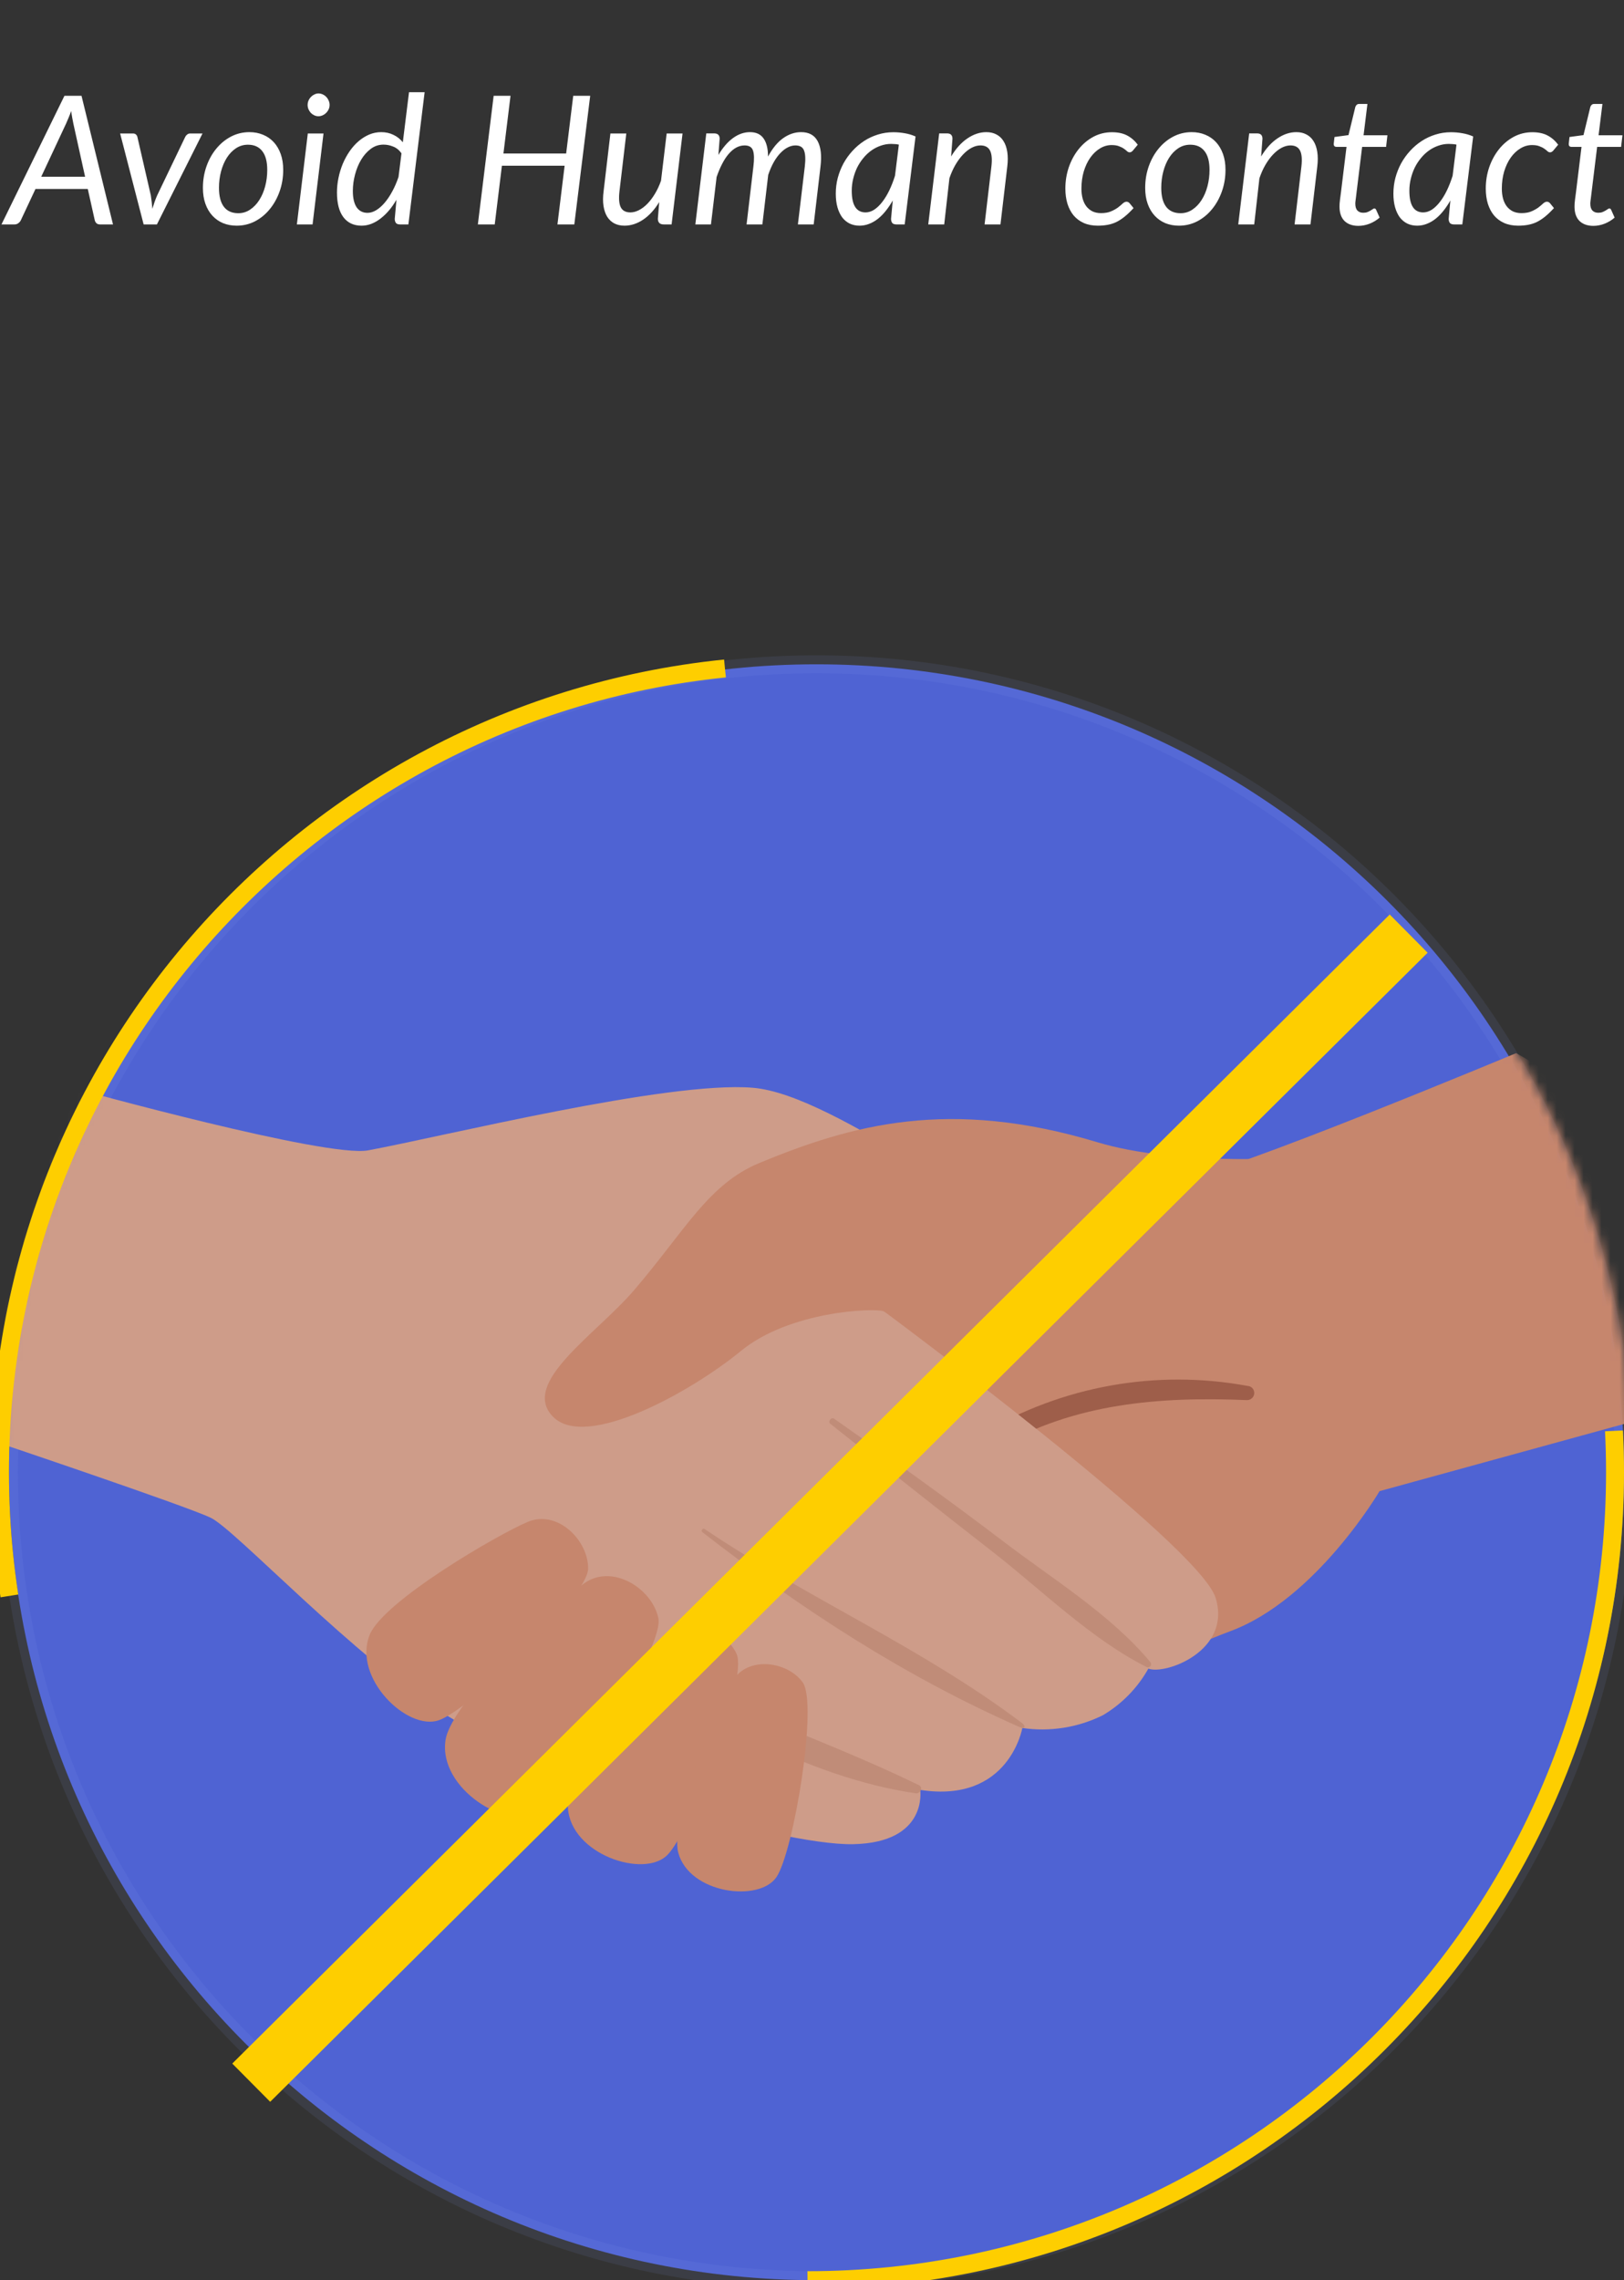 <svg width="181" height="254" viewBox="0 0 181 254" fill="none" xmlns="http://www.w3.org/2000/svg">
<rect x="0" y="0" width="181" height="254" fill="#333333" stroke="none"/>
<g clip-path="url(#clip0)">
<path fill-rule="evenodd" clip-rule="evenodd" d="M91 254C140.706 254 181 213.706 181 164C181 114.294 140.706 74 91 74C41.294 74 1 114.294 1 164C1 213.706 41.294 254 91 254Z" fill="#4F63D3" stroke="#8FA1F5" stroke-opacity="0.097" stroke-width="2"/>
<mask id="mask0" mask-type="alpha" maskUnits="userSpaceOnUse" x="0" y="73" width="182" height="182">
<path fill-rule="evenodd" clip-rule="evenodd" d="M91 254C140.706 254 181 213.706 181 164C181 114.294 140.706 74 91 74C41.294 74 1 114.294 1 164C1 213.706 41.294 254 91 254Z" fill="white" stroke="white" stroke-width="2"/>
</mask>
<g mask="url(#mask0)">
<path d="M168.977 117.316C168.977 117.316 136.021 131.055 132.435 131.1C128.849 131.145 102.253 130.729 92.948 133.405C83.643 136.08 51.393 154.193 42.964 162.491C34.535 170.788 63.922 200.009 77.943 201.6C91.963 203.191 127.521 185.249 137.096 181.715C146.672 178.181 153.755 166.106 153.755 166.106L181.76 158.414C181.76 158.414 190.324 128.75 168.977 117.316Z" fill="#C6866D"/>
<path d="M139.039 154.383C128.884 152.51 118.394 154.386 109.516 159.662C100.338 165.238 95.749 174.304 91.548 183.803C91.376 184.201 92.027 184.535 92.234 184.147C97.077 175.37 102.244 166.458 111.206 161.27C119.761 156.299 129.273 155.558 138.975 155.965C139.411 155.975 139.774 155.632 139.789 155.197C139.798 154.989 139.724 154.786 139.584 154.633C139.443 154.48 139.246 154.39 139.039 154.383Z" fill="#9E5E4A"/>
<path d="M-0.76 160.52C-0.76 160.52 -8.89 143.727 8.563 121.311C8.563 121.311 36.36 129.003 41.022 128.144C49.297 126.617 74.366 120.398 83.869 121.167C93.373 121.935 111.422 137.147 122.624 139.795C133.826 142.443 135.217 144.92 134.314 147.83C133.411 150.741 115.605 152.132 98.45 146.022C98.45 146.022 133.682 172.089 135.488 178.001C137.295 183.912 129.86 186.596 127.99 185.873C126.787 188.024 125.035 189.817 122.913 191.07C120.137 192.445 117.008 192.94 113.943 192.489C113.943 192.489 112.479 200.922 102.56 199.386C102.56 199.386 103.464 205.252 95.107 205.432C86.751 205.613 60.237 197.587 49.839 191.115C39.441 184.644 26.261 170.399 23.487 169.071C20.714 167.742 -0.76 160.52 -0.76 160.52Z" fill="#CE9C89"/>
<path d="M102.407 198.852C91.105 193.357 79.108 189.66 68.078 183.541C67.997 183.498 67.902 183.49 67.815 183.519C67.728 183.548 67.656 183.611 67.617 183.695C67.539 183.848 67.59 184.036 67.735 184.129C77.853 190.907 89.795 197.966 102.063 199.765C102.524 199.846 102.967 199.123 102.407 198.852Z" fill="#C08C78"/>
<path d="M113.88 191.92C102.696 183.496 89.967 178.028 78.53 170.327C78.332 170.191 78.079 170.508 78.268 170.661C89.299 179.239 100.762 186.705 113.563 192.354C114.169 192.679 114.44 192.345 113.88 191.92Z" fill="#C08C78"/>
<path d="M128.216 185.159C123.808 179.844 117.168 175.795 111.684 171.601C105.559 166.937 99.299 162.463 92.975 158.044C92.65 157.809 92.225 158.351 92.542 158.604C98.576 163.376 104.602 168.167 110.673 172.894C116.093 177.115 121.622 182.601 127.783 185.692C127.867 185.736 127.966 185.743 128.056 185.712C128.147 185.682 128.221 185.616 128.261 185.53C128.314 185.407 128.297 185.265 128.216 185.159Z" fill="#C08C78"/>
<path d="M84.691 129.527C78.955 131.877 76.38 137.056 70.671 143.718C66.425 148.671 57.933 154.049 61.637 157.818C65.341 161.587 77.13 154.962 82.568 150.497C88.007 146.032 97.384 145.688 98.45 146.059C99.516 146.429 115.18 154.645 126.735 153.127C138.289 151.608 143.899 128.967 143.899 128.967C143.899 128.967 131.035 129.871 122.344 127.25C105.74 122.233 94.89 125.324 84.691 129.527Z" fill="#C6866D"/>
<path d="M49.658 193.827C48.818 199.25 56.623 204.022 60.011 201.916C63.398 199.81 74.104 183.55 73.372 180.224C72.64 176.898 68.214 174.15 65.097 176.383C61.98 178.615 50.3 189.525 49.658 193.827Z" fill="#C6866D"/>
<path d="M41.193 182.131C39.296 186.922 45.394 192.833 48.899 191.631C52.404 190.428 65.522 177.901 65.549 174.738C65.576 171.574 62.134 168.149 58.837 169.522C55.539 170.896 42.684 178.371 41.193 182.131Z" fill="#C6866D"/>
<path d="M63.299 201.419C63.651 206.553 71.71 209.256 74.357 206.662C77.004 204.068 83.39 187.102 82.09 184.228C80.789 181.354 76.163 179.763 73.778 182.42C71.394 185.078 63.028 197.379 63.299 201.419Z" fill="#C6866D"/>
<path d="M75.594 206.381C76.841 210.964 84.628 211.94 86.543 209.093C88.458 206.246 91.187 189.769 89.461 187.401C87.736 185.033 83.3 184.436 81.629 187.274C79.958 190.112 74.619 202.784 75.594 206.381Z" fill="#C6866D"/>
</g>
<path fill-rule="evenodd" clip-rule="evenodd" d="M90 254C139.706 254 180 213.706 180 164C180 114.294 139.706 74 90 74C40.294 74 0 114.294 0 164C0 213.706 40.294 254 90 254Z" stroke="#FECE00" stroke-width="2" stroke-dasharray="146"/>
<path d="M9.484 19.69L8.174 13.76C8.141 13.58 8.101 13.373 8.054 13.14C8.008 12.9 7.968 12.643 7.934 12.37C7.834 12.65 7.734 12.907 7.634 13.14C7.534 13.373 7.444 13.583 7.364 13.77L4.594 19.69H9.484ZM12.595 25H11.155C10.988 25 10.858 24.96 10.764 24.88C10.671 24.793 10.604 24.683 10.565 24.55L9.784 21.05H3.954L2.314 24.55C2.254 24.67 2.161 24.777 2.034 24.87C1.914 24.957 1.778 25 1.624 25H0.164L7.184 10.67H9.084L12.595 25ZM22.57 14.87L17.489 25H16.009L13.389 14.87H14.829C14.963 14.87 15.069 14.907 15.149 14.98C15.229 15.053 15.283 15.14 15.309 15.24L16.809 21.76C16.849 22.013 16.883 22.263 16.91 22.51C16.936 22.757 16.959 23.007 16.98 23.26C17.053 23.013 17.133 22.767 17.22 22.52C17.306 22.273 17.406 22.02 17.52 21.76L20.649 15.24C20.703 15.133 20.776 15.047 20.869 14.98C20.963 14.907 21.07 14.87 21.189 14.87H22.57ZM26.555 23.75C27.042 23.75 27.482 23.617 27.875 23.35C28.275 23.083 28.615 22.73 28.895 22.29C29.182 21.843 29.402 21.33 29.555 20.75C29.709 20.17 29.785 19.563 29.785 18.93C29.785 17.997 29.599 17.297 29.225 16.83C28.859 16.357 28.329 16.12 27.635 16.12C27.142 16.12 26.695 16.253 26.295 16.52C25.902 16.78 25.565 17.13 25.285 17.57C25.005 18.01 24.789 18.52 24.635 19.1C24.482 19.68 24.405 20.287 24.405 20.92C24.405 21.853 24.589 22.56 24.955 23.04C25.322 23.513 25.855 23.75 26.555 23.75ZM26.385 25.14C25.832 25.14 25.325 25.047 24.865 24.86C24.405 24.667 24.009 24.39 23.675 24.03C23.342 23.67 23.082 23.23 22.895 22.71C22.709 22.19 22.615 21.597 22.615 20.93C22.615 20.077 22.749 19.273 23.015 18.52C23.282 17.767 23.649 17.11 24.115 16.55C24.582 15.983 25.129 15.537 25.755 15.21C26.389 14.883 27.069 14.72 27.795 14.72C28.349 14.72 28.855 14.817 29.315 15.01C29.775 15.197 30.172 15.47 30.505 15.83C30.839 16.19 31.099 16.63 31.285 17.15C31.472 17.67 31.565 18.26 31.565 18.92C31.565 19.767 31.432 20.567 31.165 21.32C30.899 22.073 30.532 22.733 30.065 23.3C29.605 23.867 29.059 24.317 28.425 24.65C27.792 24.977 27.112 25.14 26.385 25.14ZM36.056 14.87L34.837 25H33.087L34.306 14.87H36.056ZM36.736 11.69C36.736 11.863 36.7 12.027 36.627 12.18C36.56 12.327 36.467 12.46 36.346 12.58C36.233 12.693 36.1 12.783 35.947 12.85C35.8 12.917 35.647 12.95 35.486 12.95C35.333 12.95 35.183 12.917 35.036 12.85C34.89 12.783 34.76 12.693 34.647 12.58C34.54 12.46 34.453 12.327 34.386 12.18C34.32 12.027 34.286 11.863 34.286 11.69C34.286 11.517 34.32 11.353 34.386 11.2C34.453 11.047 34.543 10.913 34.657 10.8C34.77 10.68 34.9 10.587 35.047 10.52C35.193 10.447 35.343 10.41 35.496 10.41C35.657 10.41 35.81 10.443 35.956 10.51C36.11 10.577 36.243 10.67 36.356 10.79C36.47 10.903 36.56 11.04 36.627 11.2C36.7 11.353 36.736 11.517 36.736 11.69ZM44.746 17.08C44.492 16.72 44.186 16.47 43.826 16.33C43.472 16.183 43.112 16.11 42.746 16.11C42.219 16.11 41.746 16.267 41.326 16.58C40.906 16.893 40.546 17.3 40.246 17.8C39.953 18.293 39.726 18.847 39.566 19.46C39.406 20.073 39.326 20.677 39.326 21.27C39.326 22.063 39.466 22.67 39.746 23.09C40.032 23.503 40.439 23.71 40.966 23.71C41.286 23.71 41.609 23.61 41.936 23.41C42.263 23.21 42.576 22.933 42.876 22.58C43.182 22.22 43.466 21.797 43.726 21.31C43.992 20.823 44.222 20.29 44.416 19.71L44.746 17.08ZM47.326 10.27L45.516 25H44.586C44.352 25 44.196 24.94 44.116 24.82C44.036 24.7 43.996 24.553 43.996 24.38L44.186 22.25C43.932 22.69 43.656 23.087 43.356 23.44C43.056 23.793 42.739 24.097 42.406 24.35C42.079 24.603 41.736 24.8 41.376 24.94C41.023 25.073 40.663 25.14 40.296 25.14C39.429 25.14 38.756 24.827 38.276 24.2C37.796 23.567 37.556 22.65 37.556 21.45C37.556 20.903 37.612 20.357 37.726 19.81C37.839 19.263 37.999 18.74 38.206 18.24C38.419 17.74 38.672 17.277 38.966 16.85C39.266 16.417 39.599 16.043 39.966 15.73C40.333 15.417 40.726 15.17 41.146 14.99C41.572 14.81 42.019 14.72 42.486 14.72C42.986 14.72 43.439 14.82 43.846 15.02C44.259 15.213 44.609 15.49 44.896 15.85L45.586 10.27H47.326ZM65.779 10.67L64.009 25H62.129L62.929 18.46H55.939L55.139 25H53.259L55.019 10.67H56.899L56.109 17.1H63.099L63.889 10.67H65.779ZM76.072 14.87L74.852 25H73.972C73.539 25 73.322 24.787 73.322 24.36L73.472 22.51C72.939 23.377 72.336 24.033 71.662 24.48C70.996 24.92 70.309 25.14 69.602 25.14C69.176 25.14 68.799 25.057 68.472 24.89C68.146 24.717 67.879 24.467 67.672 24.14C67.472 23.813 67.336 23.413 67.262 22.94C67.189 22.467 67.192 21.923 67.272 21.31L68.032 14.87H69.802L69.042 21.31C68.949 22.103 68.996 22.693 69.182 23.08C69.376 23.467 69.736 23.66 70.262 23.66C70.569 23.66 70.886 23.577 71.212 23.41C71.539 23.243 71.852 23.007 72.152 22.7C72.452 22.393 72.732 22.023 72.992 21.59C73.259 21.15 73.486 20.663 73.672 20.13L74.302 14.87H76.072ZM77.498 25L78.718 14.86H79.598C80.005 14.86 80.208 15.06 80.208 15.46L80.068 17.26C80.568 16.427 81.115 15.797 81.708 15.37C82.308 14.937 82.935 14.72 83.588 14.72C84.275 14.72 84.781 14.957 85.108 15.43C85.435 15.897 85.598 16.567 85.598 17.44C86.098 16.513 86.662 15.83 87.288 15.39C87.921 14.943 88.588 14.72 89.288 14.72C90.155 14.72 90.768 15.053 91.128 15.72C91.488 16.387 91.595 17.33 91.448 18.55L90.688 25H88.928L89.698 18.55C89.791 17.757 89.765 17.167 89.618 16.78C89.478 16.393 89.158 16.2 88.658 16.2C88.371 16.2 88.085 16.273 87.798 16.42C87.518 16.56 87.245 16.77 86.978 17.05C86.712 17.323 86.462 17.667 86.228 18.08C86.001 18.487 85.798 18.957 85.618 19.49V19.5L84.968 25H83.208L83.968 18.55C84.068 17.757 84.055 17.167 83.928 16.78C83.802 16.393 83.488 16.2 82.988 16.2C82.668 16.2 82.358 16.28 82.058 16.44C81.765 16.6 81.485 16.833 81.218 17.14C80.958 17.44 80.715 17.81 80.488 18.25C80.261 18.683 80.055 19.173 79.868 19.72L79.238 25H77.498ZM100.18 16.11C100.034 16.077 99.887 16.057 99.74 16.05C99.6 16.037 99.46 16.03 99.32 16.03C98.92 16.03 98.534 16.097 98.16 16.23C97.787 16.357 97.437 16.537 97.11 16.77C96.784 17.003 96.487 17.283 96.22 17.61C95.954 17.93 95.724 18.283 95.53 18.67C95.344 19.057 95.197 19.47 95.09 19.91C94.984 20.343 94.93 20.79 94.93 21.25C94.93 22.857 95.444 23.66 96.47 23.66C96.797 23.66 97.117 23.56 97.43 23.36C97.744 23.153 98.04 22.87 98.32 22.51C98.607 22.143 98.87 21.713 99.11 21.22C99.35 20.72 99.564 20.173 99.75 19.58L100.18 16.11ZM99.5 22.33C99.26 22.757 99 23.143 98.72 23.49C98.447 23.837 98.154 24.133 97.84 24.38C97.534 24.62 97.207 24.807 96.86 24.94C96.52 25.073 96.167 25.14 95.8 25.14C95.4 25.14 95.037 25.063 94.71 24.91C94.384 24.75 94.104 24.52 93.87 24.22C93.644 23.913 93.467 23.54 93.34 23.1C93.214 22.653 93.15 22.143 93.15 21.57C93.15 20.97 93.224 20.387 93.37 19.82C93.524 19.247 93.737 18.707 94.01 18.2C94.29 17.693 94.624 17.23 95.01 16.81C95.397 16.383 95.827 16.017 96.3 15.71C96.78 15.397 97.294 15.157 97.84 14.99C98.387 14.817 98.96 14.73 99.56 14.73C99.994 14.73 100.414 14.767 100.82 14.84C101.234 14.907 101.64 15.027 102.04 15.2L100.83 25H99.91C99.677 25 99.517 24.94 99.43 24.82C99.35 24.7 99.31 24.553 99.31 24.38L99.5 22.33ZM106.005 17.43C106.545 16.537 107.155 15.863 107.835 15.41C108.515 14.95 109.215 14.72 109.935 14.72C110.362 14.72 110.735 14.807 111.055 14.98C111.382 15.147 111.645 15.393 111.845 15.72C112.052 16.047 112.192 16.45 112.265 16.93C112.339 17.403 112.339 17.943 112.265 18.55L111.505 25H109.735L110.495 18.55C110.589 17.75 110.539 17.16 110.345 16.78C110.152 16.393 109.795 16.2 109.275 16.2C108.955 16.2 108.629 16.287 108.295 16.46C107.969 16.633 107.652 16.88 107.345 17.2C107.039 17.52 106.752 17.907 106.485 18.36C106.225 18.807 106.002 19.307 105.815 19.86L105.235 25H103.455L104.675 14.86H105.555C105.955 14.86 106.155 15.06 106.155 15.46L106.005 17.43ZM126.338 23.18C125.992 23.56 125.662 23.877 125.348 24.13C125.035 24.383 124.722 24.587 124.408 24.74C124.095 24.887 123.768 24.99 123.428 25.05C123.095 25.11 122.735 25.14 122.348 25.14C121.762 25.14 121.242 25.04 120.788 24.84C120.342 24.64 119.965 24.36 119.658 24C119.358 23.633 119.128 23.197 118.968 22.69C118.815 22.177 118.738 21.613 118.738 21C118.738 20.18 118.865 19.393 119.118 18.64C119.378 17.887 119.738 17.22 120.198 16.64C120.658 16.06 121.205 15.597 121.838 15.25C122.478 14.903 123.175 14.73 123.928 14.73C124.602 14.73 125.165 14.85 125.618 15.09C126.072 15.323 126.468 15.667 126.808 16.12L126.248 16.79C126.202 16.843 126.148 16.887 126.088 16.92C126.035 16.953 125.972 16.97 125.898 16.97C125.805 16.97 125.712 16.93 125.618 16.85C125.532 16.763 125.415 16.67 125.268 16.57C125.122 16.463 124.938 16.37 124.718 16.29C124.505 16.203 124.228 16.16 123.888 16.16C123.428 16.16 122.995 16.287 122.588 16.54C122.182 16.787 121.825 17.127 121.518 17.56C121.212 17.993 120.968 18.507 120.788 19.1C120.615 19.693 120.528 20.33 120.528 21.01C120.528 21.423 120.575 21.8 120.668 22.14C120.762 22.473 120.902 22.76 121.088 23C121.275 23.233 121.502 23.417 121.768 23.55C122.042 23.677 122.358 23.74 122.718 23.74C123.165 23.74 123.538 23.673 123.838 23.54C124.145 23.407 124.402 23.263 124.608 23.11C124.815 22.95 124.988 22.803 125.128 22.67C125.275 22.537 125.418 22.47 125.558 22.47C125.685 22.47 125.798 22.527 125.898 22.64L126.338 23.18ZM131.575 23.75C132.062 23.75 132.502 23.617 132.895 23.35C133.295 23.083 133.635 22.73 133.915 22.29C134.202 21.843 134.422 21.33 134.575 20.75C134.728 20.17 134.805 19.563 134.805 18.93C134.805 17.997 134.618 17.297 134.245 16.83C133.878 16.357 133.348 16.12 132.655 16.12C132.162 16.12 131.715 16.253 131.315 16.52C130.922 16.78 130.585 17.13 130.305 17.57C130.025 18.01 129.808 18.52 129.655 19.1C129.502 19.68 129.425 20.287 129.425 20.92C129.425 21.853 129.608 22.56 129.975 23.04C130.342 23.513 130.875 23.75 131.575 23.75ZM131.405 25.14C130.852 25.14 130.345 25.047 129.885 24.86C129.425 24.667 129.028 24.39 128.695 24.03C128.362 23.67 128.102 23.23 127.915 22.71C127.728 22.19 127.635 21.597 127.635 20.93C127.635 20.077 127.768 19.273 128.035 18.52C128.302 17.767 128.668 17.11 129.135 16.55C129.602 15.983 130.148 15.537 130.775 15.21C131.408 14.883 132.088 14.72 132.815 14.72C133.368 14.72 133.875 14.817 134.335 15.01C134.795 15.197 135.192 15.47 135.525 15.83C135.858 16.19 136.118 16.63 136.305 17.15C136.492 17.67 136.585 18.26 136.585 18.92C136.585 19.767 136.452 20.567 136.185 21.32C135.918 22.073 135.552 22.733 135.085 23.3C134.625 23.867 134.078 24.317 133.445 24.65C132.812 24.977 132.132 25.14 131.405 25.14ZM140.556 17.43C141.096 16.537 141.706 15.863 142.386 15.41C143.066 14.95 143.766 14.72 144.486 14.72C144.913 14.72 145.286 14.807 145.606 14.98C145.933 15.147 146.196 15.393 146.396 15.72C146.603 16.047 146.743 16.45 146.816 16.93C146.889 17.403 146.889 17.943 146.816 18.55L146.056 25H144.286L145.046 18.55C145.139 17.75 145.089 17.16 144.896 16.78C144.703 16.393 144.346 16.2 143.826 16.2C143.506 16.2 143.179 16.287 142.846 16.46C142.519 16.633 142.203 16.88 141.896 17.2C141.589 17.52 141.303 17.907 141.036 18.36C140.776 18.807 140.553 19.307 140.366 19.86L139.786 25H138.006L139.226 14.86H140.106C140.506 14.86 140.706 15.06 140.706 15.46L140.556 17.43ZM149.294 23.09C149.294 23.05 149.294 23 149.294 22.94C149.294 22.873 149.298 22.78 149.304 22.66C149.318 22.54 149.334 22.383 149.354 22.19C149.381 21.997 149.414 21.743 149.454 21.43L150.074 16.36H148.944C148.851 16.36 148.774 16.33 148.714 16.27C148.661 16.203 148.641 16.103 148.654 15.97L148.734 15.26L150.294 15.05L151.054 11.92C151.088 11.82 151.138 11.74 151.204 11.68C151.278 11.613 151.368 11.58 151.474 11.58H152.404L151.974 15.07H154.634L154.484 16.36H151.814L151.204 21.34C151.171 21.613 151.144 21.833 151.124 22C151.104 22.167 151.088 22.3 151.074 22.4C151.068 22.5 151.061 22.57 151.054 22.61C151.054 22.65 151.054 22.68 151.054 22.7C151.054 23.04 151.134 23.293 151.294 23.46C151.454 23.62 151.668 23.7 151.934 23.7C152.114 23.7 152.268 23.677 152.394 23.63C152.528 23.577 152.644 23.52 152.744 23.46C152.844 23.4 152.928 23.347 152.994 23.3C153.061 23.247 153.118 23.22 153.164 23.22C153.224 23.22 153.268 23.233 153.294 23.26C153.328 23.287 153.358 23.33 153.384 23.39L153.764 24.24C153.438 24.527 153.064 24.753 152.644 24.92C152.231 25.08 151.814 25.16 151.394 25.16C150.748 25.16 150.238 24.983 149.864 24.63C149.498 24.277 149.308 23.763 149.294 23.09ZM162.329 16.11C162.182 16.077 162.035 16.057 161.889 16.05C161.749 16.037 161.609 16.03 161.469 16.03C161.069 16.03 160.682 16.097 160.309 16.23C159.935 16.357 159.585 16.537 159.259 16.77C158.932 17.003 158.635 17.283 158.369 17.61C158.102 17.93 157.872 18.283 157.679 18.67C157.492 19.057 157.345 19.47 157.239 19.91C157.132 20.343 157.079 20.79 157.079 21.25C157.079 22.857 157.592 23.66 158.619 23.66C158.945 23.66 159.265 23.56 159.579 23.36C159.892 23.153 160.189 22.87 160.469 22.51C160.755 22.143 161.019 21.713 161.259 21.22C161.499 20.72 161.712 20.173 161.899 19.58L162.329 16.11ZM161.649 22.33C161.409 22.757 161.149 23.143 160.869 23.49C160.595 23.837 160.302 24.133 159.989 24.38C159.682 24.62 159.355 24.807 159.009 24.94C158.669 25.073 158.315 25.14 157.949 25.14C157.549 25.14 157.185 25.063 156.859 24.91C156.532 24.75 156.252 24.52 156.019 24.22C155.792 23.913 155.615 23.54 155.489 23.1C155.362 22.653 155.299 22.143 155.299 21.57C155.299 20.97 155.372 20.387 155.519 19.82C155.672 19.247 155.885 18.707 156.159 18.2C156.439 17.693 156.772 17.23 157.159 16.81C157.545 16.383 157.975 16.017 158.449 15.71C158.929 15.397 159.442 15.157 159.989 14.99C160.535 14.817 161.109 14.73 161.709 14.73C162.142 14.73 162.562 14.767 162.969 14.84C163.382 14.907 163.789 15.027 164.189 15.2L162.979 25H162.059C161.825 25 161.665 24.94 161.579 24.82C161.499 24.7 161.459 24.553 161.459 24.38L161.649 22.33ZM173.194 23.18C172.847 23.56 172.517 23.877 172.204 24.13C171.89 24.383 171.577 24.587 171.264 24.74C170.95 24.887 170.624 24.99 170.284 25.05C169.95 25.11 169.59 25.14 169.204 25.14C168.617 25.14 168.097 25.04 167.644 24.84C167.197 24.64 166.82 24.36 166.514 24C166.214 23.633 165.984 23.197 165.824 22.69C165.67 22.177 165.594 21.613 165.594 21C165.594 20.18 165.72 19.393 165.974 18.64C166.234 17.887 166.594 17.22 167.054 16.64C167.514 16.06 168.06 15.597 168.694 15.25C169.334 14.903 170.03 14.73 170.784 14.73C171.457 14.73 172.02 14.85 172.474 15.09C172.927 15.323 173.324 15.667 173.664 16.12L173.104 16.79C173.057 16.843 173.004 16.887 172.944 16.92C172.89 16.953 172.827 16.97 172.754 16.97C172.66 16.97 172.567 16.93 172.474 16.85C172.387 16.763 172.27 16.67 172.124 16.57C171.977 16.463 171.794 16.37 171.574 16.29C171.36 16.203 171.084 16.16 170.744 16.16C170.284 16.16 169.85 16.287 169.444 16.54C169.037 16.787 168.68 17.127 168.374 17.56C168.067 17.993 167.824 18.507 167.644 19.1C167.47 19.693 167.384 20.33 167.384 21.01C167.384 21.423 167.43 21.8 167.524 22.14C167.617 22.473 167.757 22.76 167.944 23C168.13 23.233 168.357 23.417 168.624 23.55C168.897 23.677 169.214 23.74 169.574 23.74C170.02 23.74 170.394 23.673 170.694 23.54C171 23.407 171.257 23.263 171.464 23.11C171.67 22.95 171.844 22.803 171.984 22.67C172.13 22.537 172.274 22.47 172.414 22.47C172.54 22.47 172.654 22.527 172.754 22.64L173.194 23.18ZM175.486 23.09C175.486 23.05 175.486 23 175.486 22.94C175.486 22.873 175.489 22.78 175.496 22.66C175.509 22.54 175.526 22.383 175.546 22.19C175.572 21.997 175.606 21.743 175.646 21.43L176.266 16.36H175.136C175.042 16.36 174.966 16.33 174.906 16.27C174.852 16.203 174.832 16.103 174.846 15.97L174.926 15.26L176.486 15.05L177.246 11.92C177.279 11.82 177.329 11.74 177.396 11.68C177.469 11.613 177.559 11.58 177.666 11.58H178.596L178.166 15.07H180.826L180.676 16.36H178.006L177.396 21.34C177.362 21.613 177.336 21.833 177.316 22C177.296 22.167 177.279 22.3 177.266 22.4C177.259 22.5 177.252 22.57 177.246 22.61C177.246 22.65 177.246 22.68 177.246 22.7C177.246 23.04 177.326 23.293 177.486 23.46C177.646 23.62 177.859 23.7 178.126 23.7C178.306 23.7 178.459 23.677 178.586 23.63C178.719 23.577 178.836 23.52 178.936 23.46C179.036 23.4 179.119 23.347 179.186 23.3C179.252 23.247 179.309 23.22 179.356 23.22C179.416 23.22 179.459 23.233 179.486 23.26C179.519 23.287 179.549 23.33 179.576 23.39L179.956 24.24C179.629 24.527 179.256 24.753 178.836 24.92C178.422 25.08 178.006 25.16 177.586 25.16C176.939 25.16 176.429 24.983 176.056 24.63C175.689 24.277 175.499 23.763 175.486 23.09Z" fill="white"/>
<path d="M157 104L28 232" stroke="#FECE00" stroke-width="6"/>
</g>
<defs>
<clipPath id="clip0">
<rect width="181" height="254" fill="white"/>
</clipPath>
</defs>
</svg>
